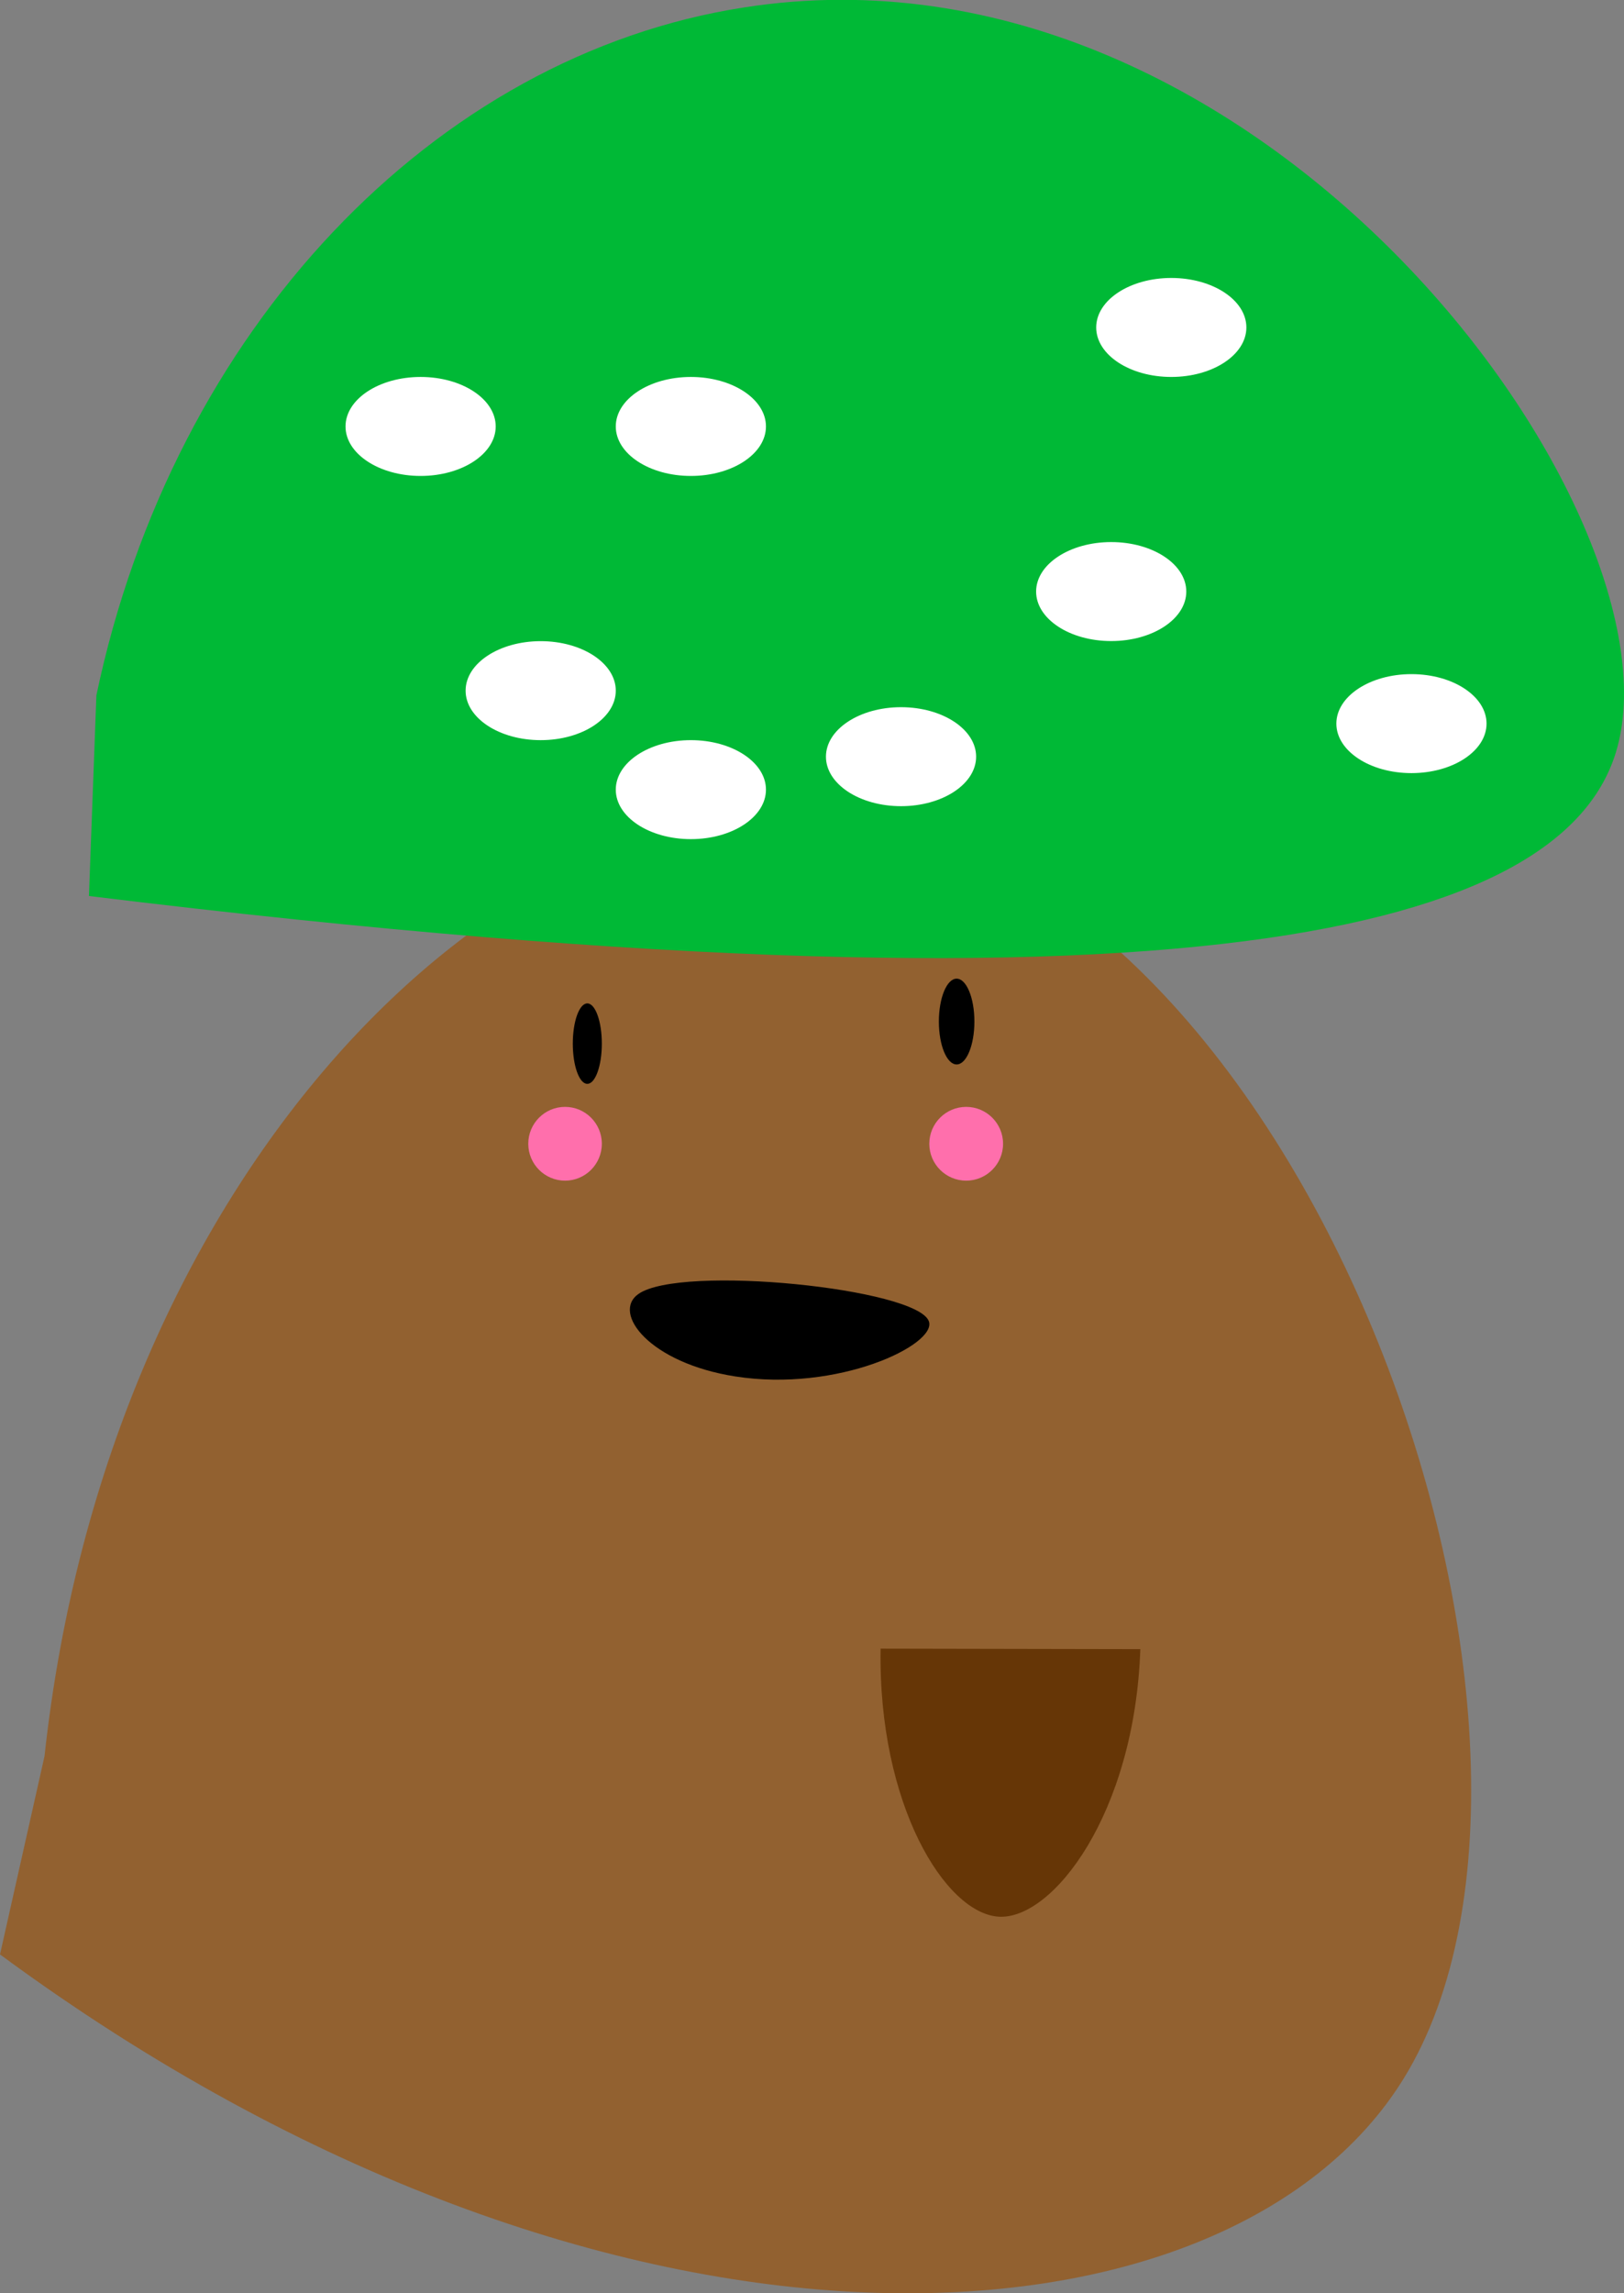 <svg xmlns="http://www.w3.org/2000/svg" width="170" height="240" viewBox="0 0 170 240">
  <rect x="0" y="0" width="170" height="240" fill="#808080" stroke="none"/>
  <defs>
    <style>
      .cls-1 {
        fill: #fff;
      }

      .cls-2 {
        fill: #926130;
      }

      .cls-3 {
        fill: #00b936;
      }

      .cls-4 {
        fill: #663606;
      }

      .cls-5 {
        fill: #ff6fac;
      }
    </style>
  </defs>
  <g id="Layer_1" data-name="Layer 1">
    <ellipse class="cls-1" cx="88.03" cy="18.27" rx="7.86" ry="5.12"/>
    <g>
      <path class="cls-2" d="M0,204.54c64.09,47.22,128.55,42.78,146.93,13,22.2-36-10.58-128.94-60.64-132.39-34.35-2.36-75,37.54-81.63,98.64"/>
      <path class="cls-3" d="M9.31,93.77c120.81,14.79,154.59,2,159.83-15,7.65-24.7-36.8-86.45-91.2-78-32.46,5-59.81,33.69-67.85,72"/>
      <ellipse class="cls-1" cx="116.32" cy="61.91" rx="7.86" ry="5.18"/>
      <ellipse class="cls-1" cx="56.6" cy="72.28" rx="7.86" ry="5.18"/>
      <ellipse class="cls-1" cx="72.32" cy="44.63" rx="7.86" ry="5.18"/>
      <ellipse class="cls-1" cx="94.32" cy="79.19" rx="7.86" ry="5.18"/>
      <ellipse class="cls-1" cx="122.61" cy="34.27" rx="7.86" ry="5.18"/>
      <ellipse class="cls-1" cx="147.75" cy="75.73" rx="7.86" ry="5.18"/>
      <ellipse class="cls-1" cx="44.03" cy="44.63" rx="7.86" ry="5.18"/>
      <ellipse class="cls-1" cx="72.32" cy="82.64" rx="7.86" ry="5.18"/>
      <path class="cls-4" d="M92.18,172.54c-.27,16.29,6.76,27.72,12.38,28.05s14.21-10.75,14.81-28"/>
      <circle class="cls-5" cx="101.14" cy="119.7" r="3.86"/>
      <ellipse cx="100.14" cy="106.91" rx="1.86" ry="4.49"/>
      <ellipse cx="61.48" cy="109.22" rx="1.52" ry="4.21"/>
      <ellipse class="cls-5" cx="59.15" cy="119.7" rx="3.85" ry="3.86"/>
      <path d="M66.83,135.42c4.46-3.12,29.26-.58,30.41,2.88.81,2.45-9.55,7.43-20.27,5.75C68,142.65,64,137.41,66.83,135.42Z"/>
    </g>
  </g>
</svg>
